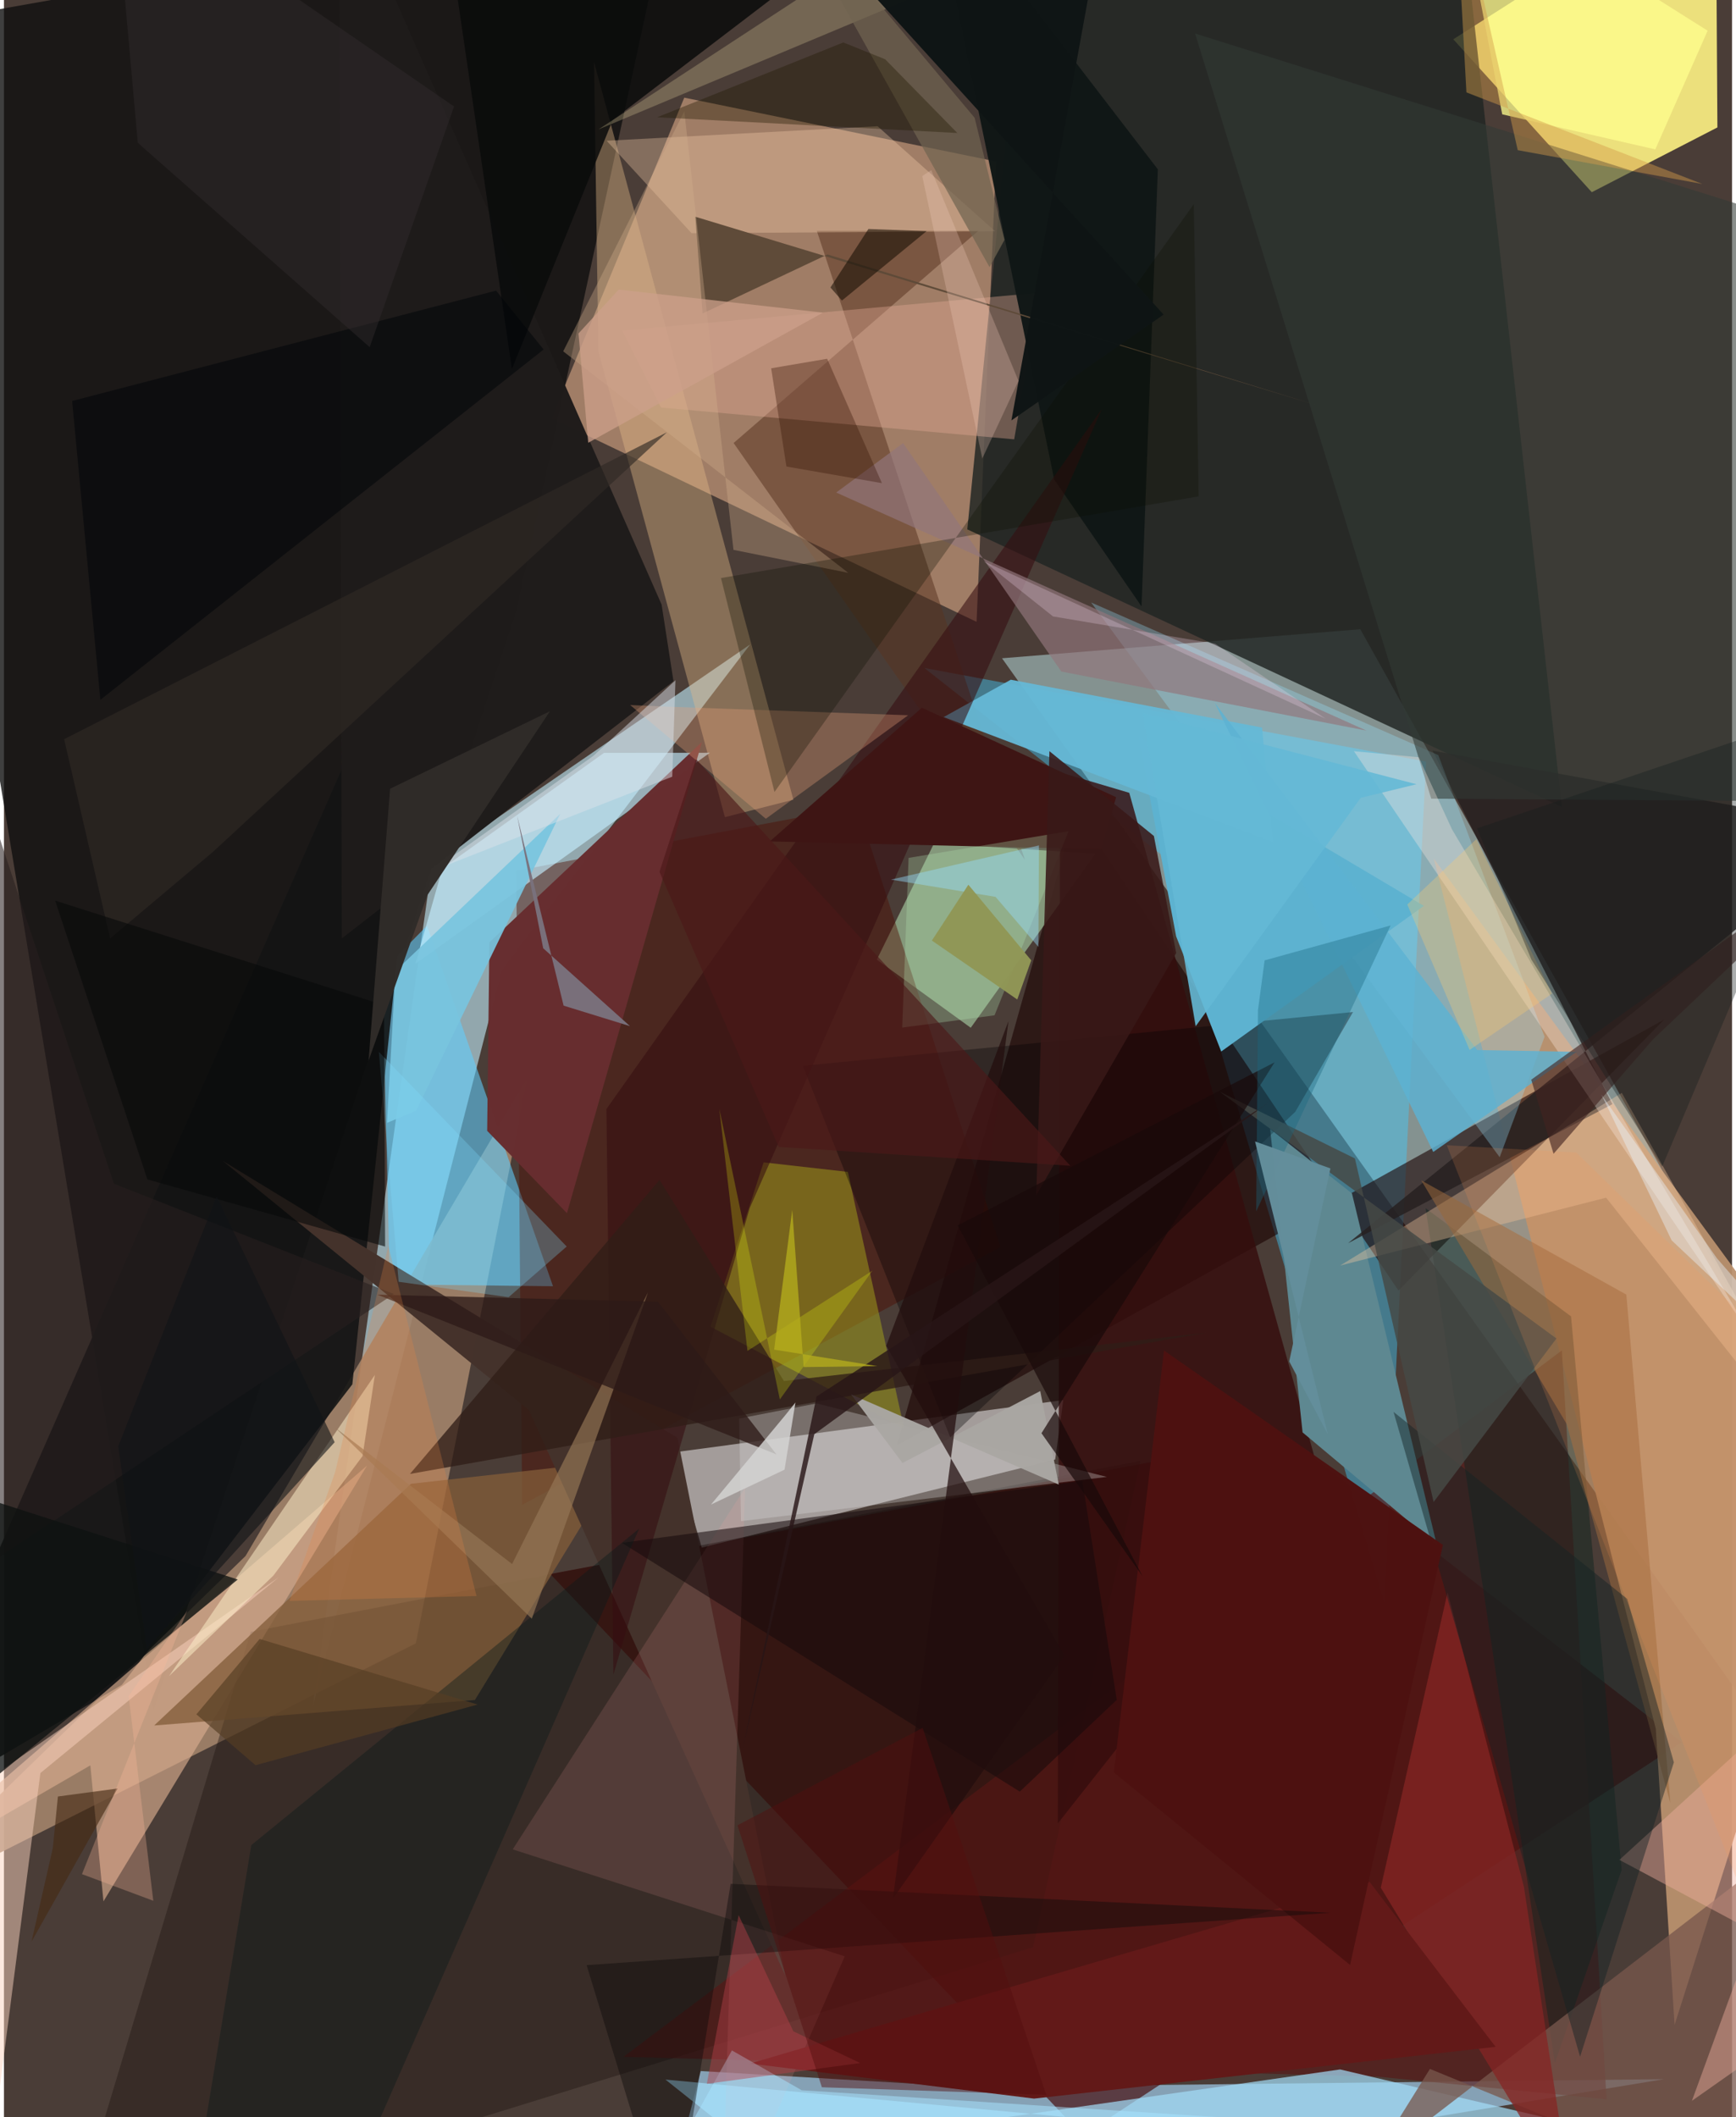 <svg xmlns="http://www.w3.org/2000/svg" width="228" height="278" viewBox="0 0 836 1024"><path fill="#4a3d37" d="M0 0h836v1024H0z"/><path fill="#9eb8b8" fill-opacity=".69" d="M656.169 304.341L898 737.775l-20.275 135.63-394.888-555.02z"/><path fill="#d2a382" fill-opacity=".635" d="M470.524 300.763l-205.692-98.445L329.12 47.235l150.8 30.856z"/><path fill="#93a8ae" fill-opacity=".988" d="M149.438 825.245l57.786-408.103 153.779-105.45-120.196 157.386z"/><path fill="#0f0f10" fill-opacity=".8" d="M-62 15.042L72.446 826.7l175.341-530.884L323.39-53.287z"/><path fill="#f6ea81" fill-opacity=".937" d="M828.916 61.632l-60.77 31.331-67.002-73.96L828.14-62z"/><path fill="#a18269" fill-opacity=".914" d="M116.859 752.604L253.233 521.31l-53.977 273.528L-62 926.358z"/><path fill="#9ecaea" fill-opacity=".706" d="M315.247 1086l487.924-80.39-335.367 3.85-130.73-7.76z"/><path fill="#410000" fill-opacity=".627" d="M620.416 694.951l191.22 147.703-289.784 190.181-257.56-271.55z"/><path fill="#d8d5d5" fill-opacity=".624" d="M324.211 702.443l188.241-25.283-3.905 28.77-170.955 42.597z"/><path fill="#ba906e" fill-opacity=".941" d="M898 696.935l-89.8 282.46-9.09-143.262L691.7 415.264z"/><path fill="#3fcbff" fill-opacity=".427" d="M687.977 368.365l-242.738-45.3 115.492 90.972 107.116 361.635z"/><path fill="#212623" fill-opacity=".835" d="M495.733-42.642L703.16-62l50.49 452.244-287.615-134.2z"/><path fill="#1a0001" fill-opacity=".596" d="M674.622 624.192l128.65-131.156-371.292 206.03 86.499-307.019z"/><path fill="#c0f4c1" fill-opacity=".494" d="M467.705 497.088l-45.436-32.948 27.735-56.336 77.948 5.132z"/><path fill="#60d0ff" fill-opacity=".569" d="M204.64 447.75l-21.524 21.87 3.551 151.586 78.94.903z"/><path fill="#1e150f" fill-opacity=".404" d="M497.837 941.775l52.006-235.236-430.452 82.73L30.238 1086z"/><path fill="#131515" fill-opacity=".898" d="M-62 885.136L211.35 262.97l-42.812 406.585L57.003 814.951z"/><path fill="#4e0d00" fill-opacity=".439" d="M412.944 389.97l69.116 213.165-231.365 124.709-2.877-306.665z"/><path fill="#e3b987" fill-opacity=".4" d="M285.453 29.977l2.115 139.89L348.78 395.23l33.122-8.446z"/><path fill="#571615" fill-opacity=".639" d="M299.667 994.834l364.575 9.553 111.046 10.934-21.613-362.184z"/><path fill="#d9ab8e" fill-opacity=".647" d="M48.14 919.62l-6.347-65.773L-62 914.01l237.607-205.1z"/><path fill="#a4a11a" fill-opacity=".51" d="M408.252 566.802l-40.747-4.607-25.71 79.491 93.687 49.284z"/><path fill="#1f1c1b" fill-opacity=".988" d="M318.148 292.414L162.15-62l1.283 515.87L323.9 329.472z"/><path fill="#11261e" fill-opacity=".498" d="M687.746 584.353L750.28 997.77l32.315-93.373-24.482-267.7z"/><path fill="#350d0d" fill-opacity=".812" d="M509.829 881.91L638.09 719.34l-93.7-335.884-33.442-9.903z"/><path fill="#5e8891" d="M693.16 747.145l-64.92-54.341-15.708-146.76 39.59 31.164z"/><path fill="#a2dcf6" fill-opacity=".71" d="M898 1059.902l-577.984-54.082 44.517 35.454 281.854-40.36z"/><path fill="#251f1f" fill-opacity=".816" d="M778.135 534.026l-127.877 67.257L898 400.853l-206.917-37.81z"/><path fill="#825c39" fill-opacity=".761" d="M196.907 717.66l101.742-11.338-70.82 115.917-155.175 12.316z"/><path fill="#593522" fill-opacity=".525" d="M352.982 214.269l118.423-102.685-78.167.094 100.66 304.17z"/><path fill="#c3edff" fill-opacity=".639" d="M212.11 419.98l-13.085 46.198L341.506 364.09l-51.24.068z"/><path fill="#9ae2ff" fill-opacity=".31" d="M745.304 501.46l-51.431-136.257-167.922-73.799L723.589 559.7z"/><path fill="#e4a996" fill-opacity=".384" d="M500.887 141.563l-201.794 18.34 18.75 37.202 170.877 15.388z"/><path fill="#030004" fill-opacity=".349" d="M457.787 695.17l166.92-157.433 27.927-48.251L386.459 515.5z"/><path fill="#45332c" fill-opacity=".996" d="M377.97 955.535L253.982 682.047 105.91 561.527l219.932 133.926z"/><path fill="#672e30" fill-opacity=".992" d="M272.358 586.777l-38.594-39.83 1.072-91.176 102.815-96.914z"/><path fill="#101716" fill-opacity=".976" d="M508.089 231.953L447.657-62 558.216 81.904l-7.884 211.401z"/><path fill="#5db2d0" d="M686.92 438.15l-98.05 70.43-21.8-55.688-18.3-96.719z"/><path fill="#78574d" fill-opacity=".761" d="M689.845 1000.664l-29.025 46.597L841.76 908.12 898 1086z"/><path fill="#323a35" fill-opacity=".573" d="M898 387.726l-207.525-1.44-114.252-370.09 315.59 99.18z"/><path fill="#fed6b0" fill-opacity=".325" d="M422.644 61.059l56.852 50.796-146.854.91-41.087-44.684z"/><path fill="#fbcca3" fill-opacity=".357" d="M898 734.296L782.674 528.57l-136.231 83.518 128.638-32.815z"/><path fill="#65b8d6" fill-opacity=".949" d="M608.607 351.9l5.375 55.39-159.362-60.473 32.462-18.063z"/><path fill="#fbd3bf" fill-opacity=".494" d="M17.622 857.571l115.33-94.693L-62 898.441-11.868 1086z"/><path fill="#350d10" fill-opacity=".569" d="M360.845 584.144L531.067 197.92l-239.61 338.467 3.387 273.556z"/><path fill="#ffa1a3" fill-opacity=".137" d="M347.02 1083.275l11.542-363.677-112.44 174.877 160.62 51.73z"/><path fill="#862524" fill-opacity=".741" d="M666.066 913.016l32.317-142.888 36.953 142.568 23.123 152.096z"/><path fill="#ddddde" fill-opacity=".314" d="M533.559 714.327l-177.011 21.399-.876-49.636 37.46-7.296z"/><path fill="#feeec8" fill-opacity=".529" d="M79.835 810.703l99.613-145.723-5.97 39.274-43.129 57.79z"/><path fill="#0a0b0b" fill-opacity=".851" d="M294.495 58.073l91.834-70.08L210.488-62l35.245 240.482z"/><path fill="#621918" d="M360.883 998.066l299.707-87.938 61.023 79.856-223.286 25.032z"/><path fill="#91767b" fill-opacity=".675" d="M402.615 238.218l256.532 115.143-147.613-28.548-76.568-110.502z"/><path fill="#efb09e" fill-opacity=".435" d="M895.695 960.492l-114.2-60.93L898 793.196 816.58 1016.1z"/><path fill="#5e4a38" fill-opacity=".984" d="M334.469 104.83l3.506 46.768 60.452-28.535 236.12 72.771z"/><path fill="#99673d" fill-opacity=".553" d="M685.65 570.916l70.313 117.759 50.189 183.382-21.294-245.91z"/><path fill="#160a0b" fill-opacity=".553" d="M521.698 716.235l-222.78 29.968 192.51 120.332 46.912-44.358z"/><path fill="#e89f79" fill-opacity=".333" d="M302.936 341.006l65.637 55.002 68.852-50.06-116.12-4.129z"/><path fill="#feece2" fill-opacity=".333" d="M653.082 363.339L846.32 647.767l-145.815-246.67-16.06-34.846z"/><path fill="#081b1a" fill-opacity=".4" d="M175.518 1039.27l-83.466 20.459 27.606-167.306 187.683-153.117z"/><path fill="#132225" fill-opacity=".455" d="M762.484 994.741l-90.253-311.857 113.075 90.452 22.553 79.066z"/><path fill="#5cb2d2" fill-opacity=".816" d="M691.443 557.167l69.369-48.435-48.088-.861-127.01-168.007z"/><path fill="#ffff8e" fill-opacity=".749" d="M824.18 14.85l-25.306 57.402-74.061-16.95L702.272-62z"/><path fill="#4d1211" fill-opacity=".988" d="M696.135 747.223l-134.94-94.03-24.292 204.05 114.315 93.148z"/><path fill="#e3d49f" fill-opacity=".275" d="M449.93-43.602L287.6 62.596 440.207-1.341 583.615-62z"/><path fill="#301d17" fill-opacity=".765" d="M317.155 570.677L196.407 712.894l385.199-68.321L377.33 667.95z"/><path fill="#3e1514" d="M530.814 410.78l7.217-25.206-93.98-43.27-73.576 64.657z"/><path fill="#281f1f" fill-opacity=".565" d="M188.62 625.859L53.205 572.513l-74.54-225.428L-62 793.059z"/><path fill="#b1e0af" fill-opacity=".298" d="M437.632 414.93l-3.081 82.078 44.663-5.942 35.82-89.04z"/><path fill="#947756" fill-opacity=".667" d="M255.36 782.929l56.18-157.779-65.72 131.312-85.733-66.081z"/><path fill="#79c5df" fill-opacity=".918" d="M269.126 393.597l-79.714 76.019-4.098 73.465 14.049-5.82z"/><path fill="#010409" fill-opacity=".525" d="M32.98 193.933l13.659 144.551L261.08 169.04l-23.001-28.483z"/><path fill="#302925" fill-opacity=".639" d="M51.362 453.893L29.106 357.51l291.61-148.429-219.513 202.856z"/><path fill="#d4b08d" fill-opacity=".341" d="M329.133 53.857l-58.59 116.067 137.914 107.147-55.54-11.123z"/><path fill="#0c1000" fill-opacity=".294" d="M575.603 98.748l2.364 141.327-231.092 39.505 25.883 103.468z"/><path fill="#381817" fill-opacity=".875" d="M505.76 363.314l-6.351 214.76 67.689-117.11-10.795-56.632z"/><path fill="#331101" fill-opacity=".341" d="M398.248 173.522l26.498 60.172-46.213-8.058-7.38-47.507z"/><path fill="#a7e4ff" fill-opacity=".522" d="M665.744 1029.026L299.726 1086l52.436-94.287 33.768 19.268z"/><path fill="#aaa7a3" fill-opacity=".969" d="M501.326 672.795l-66.647 34.798-24.845-33.178 100.457 43.615z"/><path fill="#dce3eb" fill-opacity=".478" d="M323.296 375.66l-116.178 45.555 78.039-55.653 39.69-36.555z"/><path fill="#0f1515" fill-opacity=".984" d="M561.012 152.152l-178.5-196.42L535.583-62 487.38 203.347z"/><path fill="#f0ff09" fill-opacity=".231" d="M346.09 536.363l13.596 117.017 60.47-38.82-44.804 62.305z"/><path fill="#0d0a0b" fill-opacity=".431" d="M281.88 950.474L323.17 1086l28.368-174.863 290.206 13.99z"/><path fill="#ffcd6c" fill-opacity=".306" d="M678.894 437.486l33.41-31.594 36.568 74.701-39.836 27.215z"/><path fill="#464945" fill-opacity=".839" d="M588.119 528.026L751.048 647.39l-59.422 79.094-38.064-166.18z"/><path fill="#0d1110" fill-opacity=".769" d="M113.097 763.95L-59.698 904.843l11.06-118.072 25.963-66.488z"/><path fill="#220d0d" fill-opacity=".722" d="M430.055 918.323l55.908-424.468-59.179 157.092 86.257 149.777z"/><path fill="#80dfff" fill-opacity=".275" d="M272.236 602.897l-90.882-94.168 9.585 111.215 53.18 7.474z"/><path fill="#fa9454" fill-opacity=".169" d="M861.501 967.778L898 691.673 760.673 557.465 698 553.914z"/><path fill="#7a727d" fill-opacity=".969" d="M248.25 394.54l12.612 64.099 42.005 37.673-32.124-9.917z"/><path fill="#2e1a18" fill-opacity=".776" d="M373.719 703.442l-129.963-52.071-63.118-25.186 135.829 3.432z"/><path fill="#412220" fill-opacity=".616" d="M738.851 522.212l10.797 35.834 48.041-55.251L898 407.657z"/><path fill="#07090a" fill-opacity=".588" d="M184.387 602.912L183.9 486.17 24.77 435.602l44.61 134.834z"/><path fill="#706450" fill-opacity=".714" d="M476.807 129.223l7.229-13.2-14.455-59.05L369.983-62z"/><path fill="#312a2e" fill-opacity=".475" d="M176.93 167.911L64.743 69.074 53.04-62 217.73 51.506z"/><path fill="#190a0a" fill-opacity=".694" d="M614.68 513.824l-153.258 78.863 89.445 169.753-48.948-69.244z"/><path fill="#97dcff" fill-opacity=".427" d="M479.703 433.783l20.734 24.215.267-49.112-71.59 16.555z"/><path fill="#b53f49" fill-opacity=".447" d="M340.02 1007.873l15.396-81.593 26.463 56.192 32.37 15.342z"/><path fill="#211a00" fill-opacity=".373" d="M426.318 28.68l34.888 35.64-145.215-7.6 90.055-36.185z"/><path fill="#281617" fill-opacity=".812" d="M611.536 533.433l-218.42 142-36.07 172.097 34.982-153.86z"/><path fill="#1a687f" fill-opacity=".373" d="M609.876 464.5l60.934-16.88-65.02 138.276.863-97.257z"/><path fill="#520d0f" fill-opacity=".463" d="M504.256 1013.199l-59.821-177.48-89.59 47.116 40.834 126.701z"/><path fill="#452a14" fill-opacity=".627" d="M13.338 939.1l10.32-45.372 2.439-24.825 28.882-3.867z"/><path fill="#d4d4d2" fill-opacity=".835" d="M382.898 678.342l-5.276 32.492-35.567 16.86 35.726-42.964z"/><path fill="#fedefa" fill-opacity=".243" d="M474.01 271.48l165.384 76.16-53.431-36.3-78.455-13.192z"/><path fill="#4c1818" fill-opacity=".639" d="M374.823 554.739l141.067 9.101-181.038-196.646-17.725 54.473z"/><path fill="#638e9b" fill-opacity=".988" d="M641.71 565.127l-19.941 93.351 18.706 35.287-35.232-141.683z"/><path fill="#fdba9a" fill-opacity=".298" d="M72.249 919.34l-34.506-12.886L88.611 779.07l-28.276 41.32z"/><path fill="#f4cec1" fill-opacity=".263" d="M444.254 85.133l29.043 136.634 17.513-37.537-42.203-101.947z"/><path fill="#919756" fill-opacity=".973" d="M466.554 427.91l30.419 36.576-6.763 18.937-41.31-28.51z"/><path fill="#101417" fill-opacity=".592" d="M102.91 578.652l57.07 118.896-90.926 99.9-13.767-97.907z"/><path fill="#cca08a" fill-opacity=".753" d="M396.182 151.215L297.41 140.05l-19.464 21.239 4.702 52.861z"/><path fill="#e8f6fe" fill-opacity=".408" d="M828.752 608.67l-55.911-79.19 33.963 70.465 79.852 75.16z"/><path fill="#120b00" fill-opacity=".537" d="M399.836 139.048l5.562 6.311 40.96-33.578-28.152-1.034z"/><path fill="#64b9d6" fill-opacity=".898" d="M550.776 344.797l132.54 34.51-26.94 6.584-79.856 110.463z"/><path fill="#563d24" fill-opacity=".659" d="M121.706 853.77l-28.613-24.609 30.598-36.445 105.46 31.716z"/><path fill="#b6ae1c" fill-opacity=".757" d="M386.87 661.213l-5.52-76.036-8.751 67.589 49.903 7.978z"/><path fill="#302c29" fill-opacity=".988" d="M176.398 512.958l10.41-131.464 77.33-37.49-59.31 88.956z"/><path fill="#d49b49" fill-opacity=".451" d="M821.631 88.986l-89.304-16.353L701.69-62l5.81 106.688z"/><path fill="#141e1d" fill-opacity=".361" d="M712.637 400.648l26.278 63.449 63.29 100.147L898 338.02z"/><path fill="#e88744" fill-opacity=".243" d="M185.933 602.528l42.672 169.408-90.47 2.363 22.113-62.37z"/></svg>
